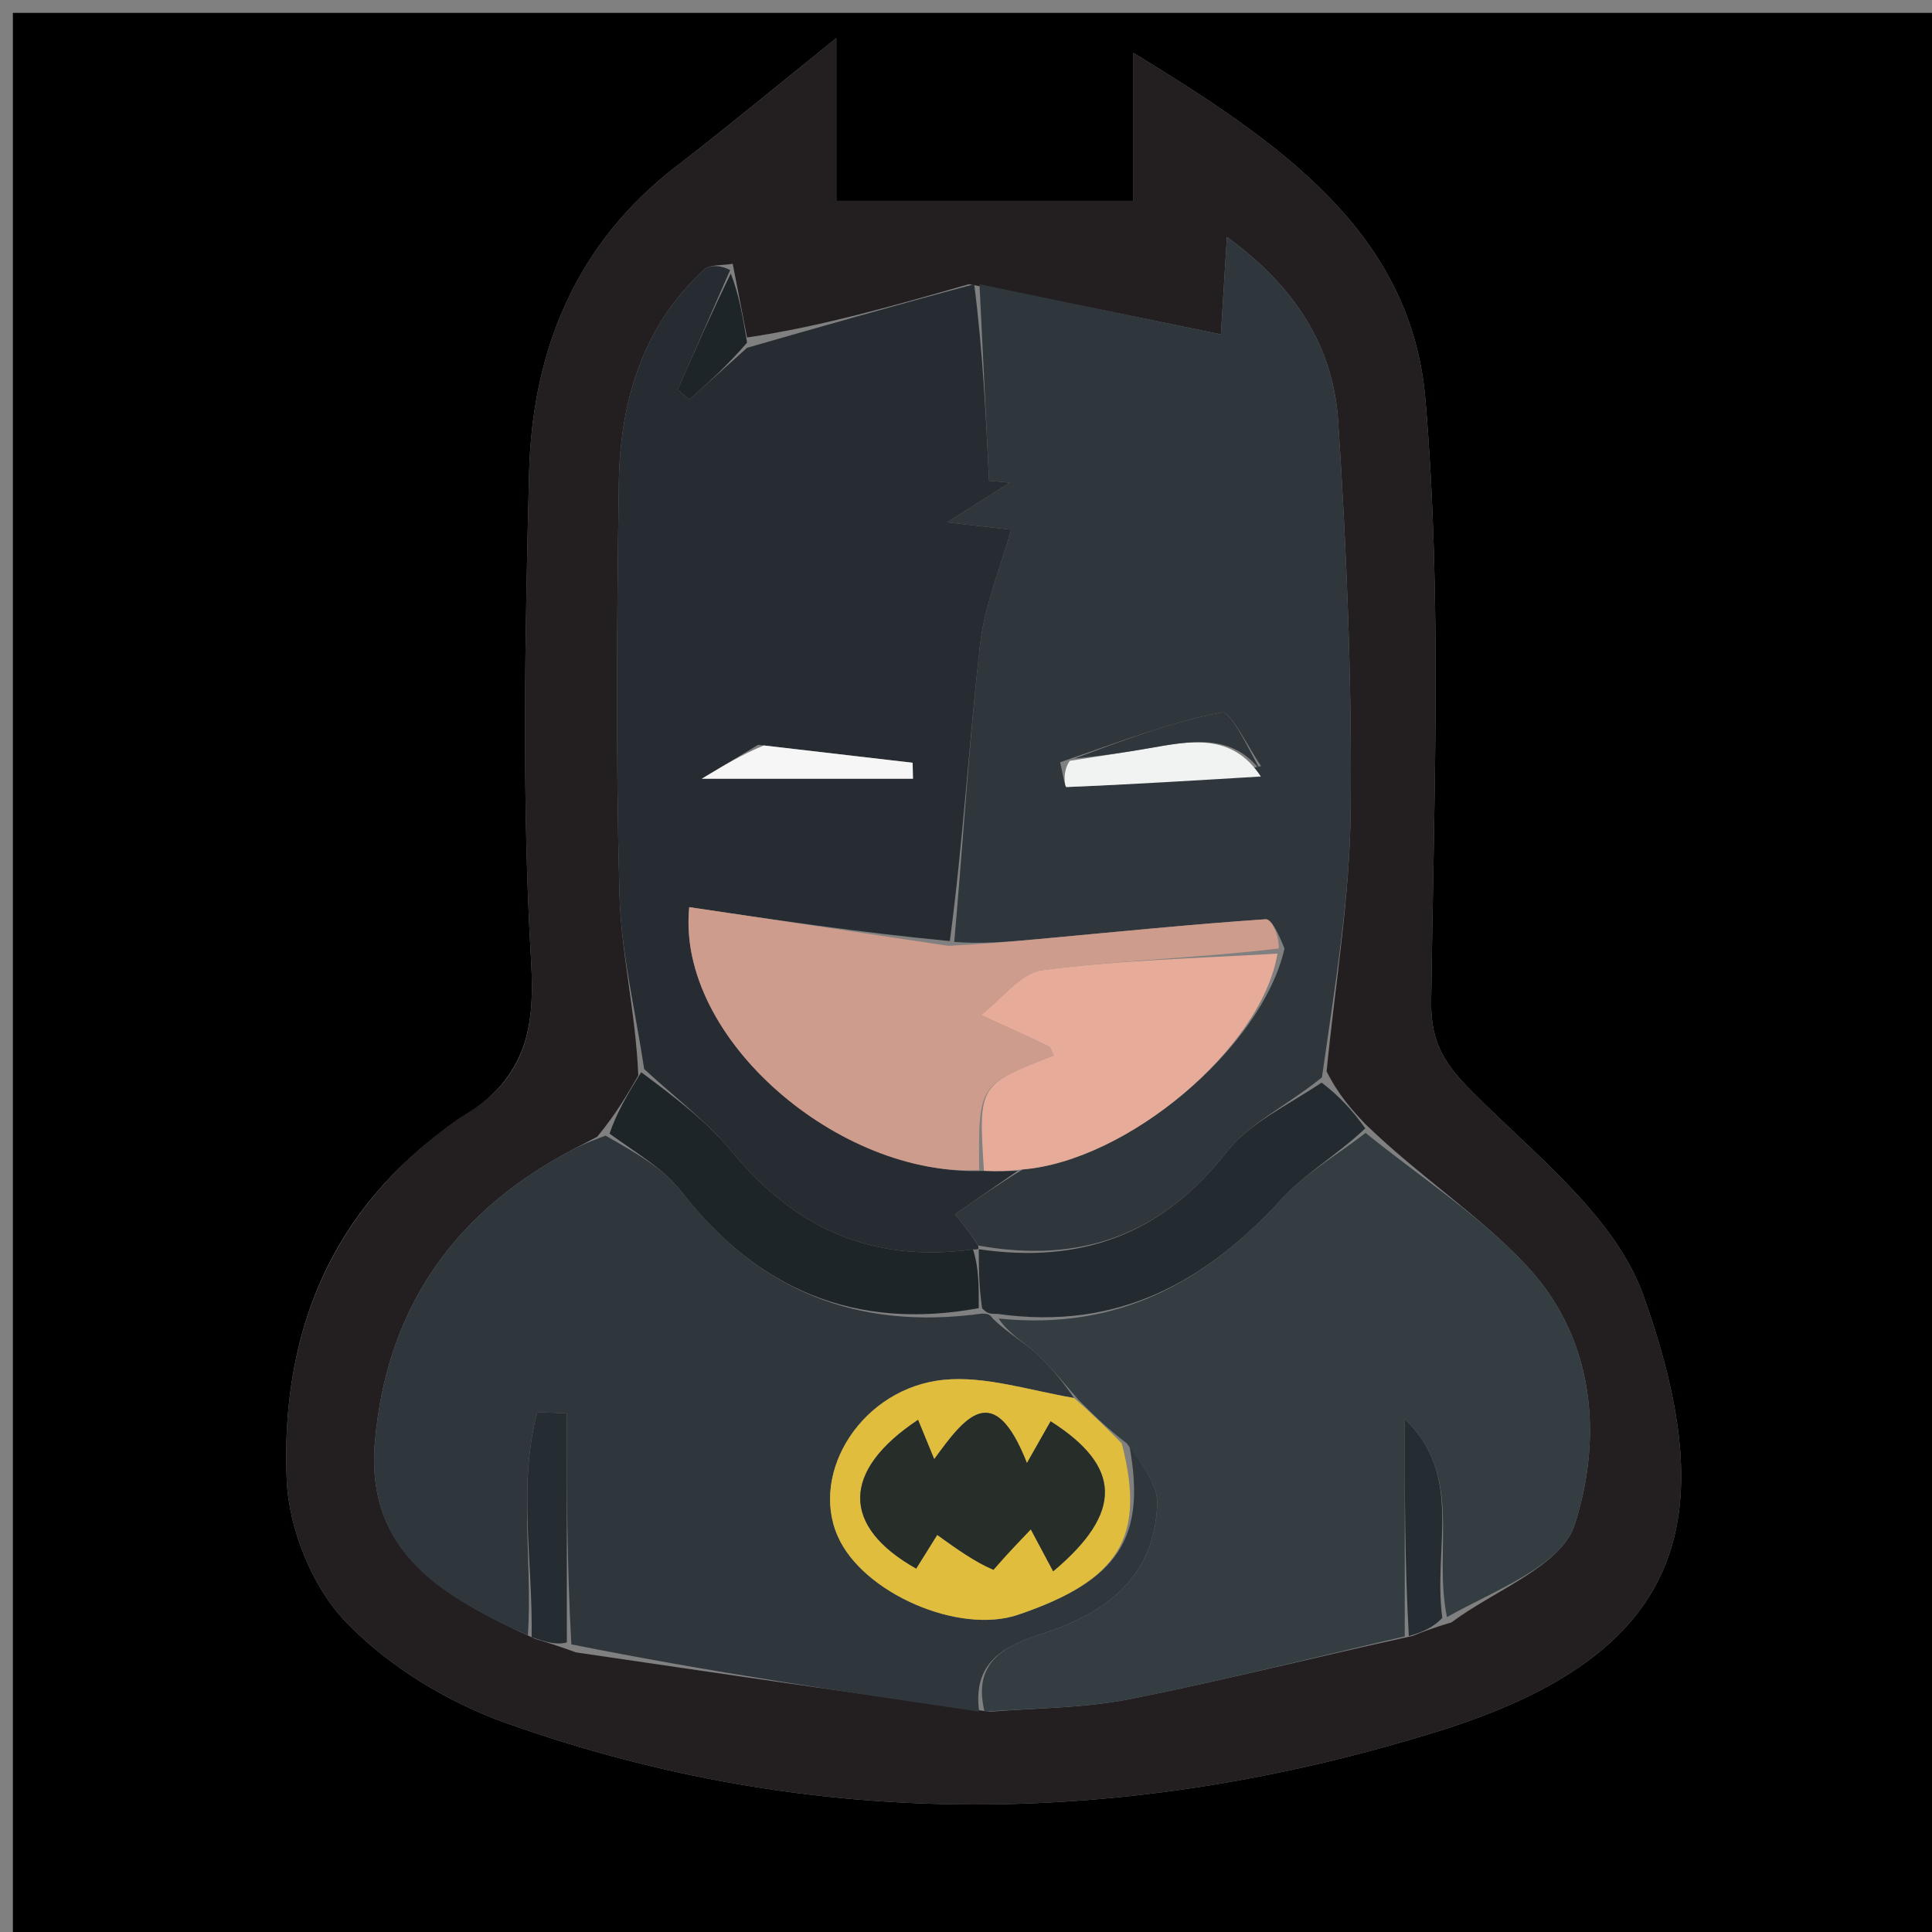 <svg version="1.1" id="Layer_1" xmlns="http://www.w3.org/2000/svg" xmlns:xlink="http://www.w3.org/1999/xlink" x="0px" y="0px"
	 width="100%" viewBox="0 0 150 150" enable-background="new 0 0 150 150" xml:space="preserve">
<rect x="0" y="0" width="150" height="150" fill="#808080" stroke="none"/>
<path fill="#000000" opacity="1" stroke="none" 
	d="
M151,59 
	C151,90 151,120.5 151,151 
	C101,151 51,151 1,151 
	C1,101 1,51 1,1 
	C51,1 101,1 151,1 
	C151,20.167 151,39.333 151,59 
M35.5,86.995 
	C25.675,93.727 21.781,103.519 22.259,114.903 
	C22.419,118.698 24.239,123.211 26.839,125.917 
	C30.155,129.368 34.734,132.157 39.286,133.776 
	C63.269,142.309 87.627,141.894 111.673,134.412 
	C130.833,128.451 133.838,118.07 127.589,100.568 
	C125.423,94.499 119.231,89.707 114.375,84.832 
	C112.21,82.659 111.077,81.031 111.117,77.759 
	C111.312,62.165 111.986,46.486 110.668,30.993 
	C109.557,17.928 99.169,10.953 87.997,4.101 
	C87.997,8.656 87.997,12.239 87.997,15.596 
	C80.151,15.596 72.813,15.596 64.932,15.596 
	C64.932,11.917 64.932,8.018 64.932,2.96 
	C60.203,6.757 56.428,9.897 52.538,12.888 
	C44.699,18.913 41.319,27.2 41.079,36.699 
	C40.759,49.352 40.504,62.048 41.235,74.666 
	C41.551,80.107 40.768,83.862 35.5,86.995 
z"/>
<path fill="#231F20" opacity="1" stroke="none" 
	d="
M35.754,86.742 
	C40.768,83.862 41.551,80.107 41.235,74.666 
	C40.504,62.048 40.759,49.352 41.079,36.699 
	C41.319,27.2 44.699,18.913 52.538,12.888 
	C56.428,9.897 60.203,6.757 64.932,2.96 
	C64.932,8.018 64.932,11.917 64.932,15.596 
	C72.813,15.596 80.151,15.596 87.997,15.596 
	C87.997,12.239 87.997,8.656 87.997,4.101 
	C99.169,10.953 109.557,17.928 110.668,30.993 
	C111.986,46.486 111.312,62.165 111.117,77.759 
	C111.077,81.031 112.21,82.659 114.375,84.832 
	C119.231,89.707 125.423,94.499 127.589,100.568 
	C133.838,118.07 130.833,128.451 111.673,134.412 
	C87.627,141.894 63.269,142.309 39.286,133.776 
	C34.734,132.157 30.155,129.368 26.839,125.917 
	C24.239,123.211 22.419,118.698 22.259,114.903 
	C21.781,103.519 25.675,93.727 35.754,86.742 
M109.699,127.007 
	C110.458,126.703 111.217,126.398 112.693,125.962 
	C116.013,123.474 121.228,121.594 122.261,118.373 
	C124.439,111.585 123.841,103.981 118.555,98.3 
	C114.898,94.37 110.236,91.374 105.981,87.251 
	C104.97,86.165 103.959,85.08 102.997,83.182 
	C103.658,76.444 104.798,69.711 104.866,62.967 
	C104.968,52.868 104.558,42.746 103.893,32.665 
	C103.511,26.887 100.533,22.225 95.255,18.398 
	C95.062,21.536 94.914,23.929 94.789,25.962 
	C88.206,24.594 82.127,23.331 75.223,22.066 
	C69.483,23.712 63.742,25.357 58.001,26.202 
	C57.664,24.467 57.328,22.732 56.887,20.48 
	C56.124,20.623 55.117,20.503 54.636,20.95 
	C49.825,25.42 48.133,31.255 48.044,37.553 
	C47.894,48.169 47.807,58.793 48.093,69.403 
	C48.215,73.948 49.34,78.466 49.558,83.5 
	C48.701,84.982 47.844,86.465 46.368,88.256 
	C45.487,88.72 44.599,89.169 43.728,89.65 
	C34.959,94.501 29.997,101.877 29.111,111.89 
	C28.34,120.606 34.449,123.975 41.568,127.252 
	C42.384,127.494 43.2,127.737 44.714,128.29 
	C55.15,129.823 65.587,131.357 76.858,132.9 
	C80.459,132.6 84.125,132.628 87.647,131.931 
	C94.827,130.511 101.929,128.7 109.699,127.007 
z"/>
<path fill="#2F373D" opacity="1" stroke="none" 
	d="
M76.047,22.068 
	C82.127,23.331 88.206,24.594 94.789,25.962 
	C94.914,23.929 95.062,21.536 95.255,18.398 
	C100.533,22.225 103.511,26.887 103.893,32.665 
	C104.558,42.746 104.968,52.868 104.866,62.967 
	C104.798,69.711 103.658,76.444 102.635,83.647 
	C99.89,85.868 96.976,87.212 95.222,89.46 
	C90.206,95.891 83.85,98.139 75.948,96.701 
	C75.304,95.702 74.724,94.987 74.142,94.271 
	C75.788,93.133 77.399,92.018 79.396,90.796 
	C87.533,90.123 97.959,81.38 99.729,73.648 
	C99.307,72.592 98.739,71.337 98.259,71.37 
	C92.384,71.773 86.523,72.367 80.658,72.907 
	C78.435,73.111 76.212,73.303 74.087,73.131 
	C74.791,65.198 75.232,57.616 76.086,50.081 
	C76.432,47.027 77.678,44.074 78.503,41.121 
	C77.809,41.042 76.008,40.837 73.529,40.554 
	C75.655,39.211 77.031,38.342 78.407,37.473 
	C77.868,37.424 77.329,37.375 76.79,37.326 
	C76.542,32.24 76.295,27.154 76.047,22.068 
M97.914,59.478 
	C96.873,58.014 95.569,55.174 94.835,55.314 
	C90.813,56.085 86.93,57.585 82.309,59.182 
	C82.474,59.851 82.662,61.11 82.8,61.105 
	C87.833,60.905 92.862,60.588 97.914,59.478 
z"/>
<path fill="#262C31" opacity="1" stroke="none" 
	d="
M75.635,22.067 
	C76.295,27.154 76.542,32.24 76.79,37.326 
	C77.329,37.375 77.868,37.424 78.407,37.473 
	C77.031,38.342 75.655,39.211 73.529,40.554 
	C76.008,40.837 77.809,41.042 78.503,41.121 
	C77.678,44.074 76.432,47.027 76.086,50.081 
	C75.232,57.616 74.791,65.198 73.744,73.066 
	C66.716,72.391 60.129,71.413 53.512,70.431 
	C52.486,80.684 65.262,91.405 76.395,90.906 
	C77.514,90.947 78.263,90.926 79.011,90.904 
	C77.399,92.018 75.788,93.133 74.142,94.271 
	C74.724,94.987 75.304,95.702 75.943,96.708 
	C76.001,96.999 75.992,97.009 75.542,97.006 
	C67.504,98.094 61.639,95.239 56.834,89.428 
	C54.858,87.037 52.302,85.126 50.01,82.996 
	C49.34,78.466 48.215,73.948 48.093,69.403 
	C47.807,58.793 47.894,48.169 48.044,37.553 
	C48.133,31.255 49.825,25.42 54.636,20.95 
	C55.117,20.503 56.124,20.623 56.684,20.978 
	C55.19,24.404 53.901,27.331 52.611,30.258 
	C52.916,30.513 53.222,30.768 53.527,31.023 
	C55.019,29.683 56.51,28.343 58.001,27.003 
	C63.742,25.357 69.483,23.712 75.635,22.067 
M58.859,57.828 
	C57.585,58.594 56.311,59.361 54.486,60.459 
	C60.704,60.459 65.794,60.459 70.883,60.459 
	C70.874,60.046 70.865,59.633 70.856,59.22 
	C67.151,58.789 63.445,58.358 58.859,57.828 
z"/>
<path fill="#2F373D" opacity="1" stroke="none" 
	d="
M40.985,126.975 
	C34.449,123.975 28.34,120.606 29.111,111.89 
	C29.997,101.877 34.959,94.501 43.728,89.65 
	C44.599,89.169 45.487,88.72 47.018,88.171 
	C49.434,89.547 51.538,90.746 52.908,92.514 
	C58.829,100.151 66.446,103.329 76.242,101.986 
	C76.668,102.003 76.838,102.011 77.079,102.377 
	C78.277,103.522 79.502,104.203 80.507,105.125 
	C81.692,106.212 82.686,107.508 83.385,108.541 
	C79.768,107.91 76.468,106.822 73.302,107.126 
	C66.978,107.732 62.834,114.274 65.047,119.286 
	C66.991,123.689 74.449,126.93 79.043,125.369 
	C86.901,122.699 88.991,119.373 87.693,112.27 
	C88.715,113.787 89.898,115.304 89.847,116.777 
	C89.652,122.359 85.933,125.23 81.053,126.791 
	C77.969,127.778 75.492,129.031 76.024,132.891 
	C65.587,131.357 55.15,129.823 44.359,127.669 
	C44.005,121.275 44.005,115.503 44.005,109.731 
	C43.241,109.701 42.478,109.671 41.715,109.641 
	C40.206,115.278 41.368,121.213 40.985,126.975 
z"/>
<path fill="#333D42" opacity="1" stroke="none" 
	d="
M76.441,132.896 
	C75.492,129.031 77.969,127.778 81.053,126.791 
	C85.933,125.23 89.652,122.359 89.847,116.777 
	C89.898,115.304 88.715,113.787 87.496,112.074 
	C85.849,110.81 84.806,109.761 83.764,108.713 
	C82.686,107.508 81.692,106.212 80.507,105.125 
	C79.502,104.203 78.277,103.522 77.535,102.372 
	C86.89,103.337 93.643,99.473 99.498,93.099 
	C101.347,91.087 103.831,89.658 106.024,87.961 
	C110.236,91.374 114.898,94.37 118.555,98.3 
	C123.841,103.981 124.439,111.585 122.261,118.373 
	C121.228,121.594 116.013,123.474 112.341,125.552 
	C111.237,120.139 113.672,114.596 109.064,110.175 
	C109.064,115.8 109.064,121.425 109.064,127.05 
	C101.929,128.7 94.827,130.511 87.647,131.931 
	C84.125,132.628 80.459,132.6 76.441,132.896 
z"/>
<path fill="#242B30" opacity="1" stroke="none" 
	d="
M106.003,87.606 
	C103.831,89.658 101.347,91.087 99.498,93.099 
	C93.643,99.473 86.89,103.337 77.464,102.013 
	C76.838,102.011 76.668,102.003 76.247,101.573 
	C75.995,99.77 75.994,98.39 75.992,97.009 
	C75.992,97.009 76.001,96.999 76.006,96.992 
	C83.85,98.139 90.206,95.891 95.222,89.46 
	C96.976,87.212 99.89,85.868 102.61,84.053 
	C103.959,85.08 104.97,86.165 106.003,87.606 
z"/>
<path fill="#1D2529" opacity="1" stroke="none" 
	d="
M75.542,97.006 
	C75.994,98.39 75.995,99.77 75.991,101.564 
	C66.446,103.329 58.829,100.151 52.908,92.514 
	C51.538,90.746 49.434,89.547 47.327,88.017 
	C47.844,86.465 48.701,84.982 49.784,83.248 
	C52.302,85.126 54.858,87.037 56.834,89.428 
	C61.639,95.239 67.504,98.094 75.542,97.006 
z"/>
<path fill="#252C32" opacity="1" stroke="none" 
	d="
M41.277,127.113 
	C41.368,121.213 40.206,115.278 41.715,109.641 
	C42.478,109.671 43.241,109.701 44.005,109.731 
	C44.005,115.503 44.005,121.275 44.01,127.514 
	C43.2,127.737 42.384,127.494 41.277,127.113 
z"/>
<path fill="#262D32" opacity="1" stroke="none" 
	d="
M109.381,127.029 
	C109.064,121.425 109.064,115.8 109.064,110.175 
	C113.672,114.596 111.237,120.139 111.982,125.618 
	C111.217,126.398 110.458,126.703 109.381,127.029 
z"/>
<path fill="#1E2528" opacity="1" stroke="none" 
	d="
M58.001,26.602 
	C56.51,28.343 55.019,29.683 53.527,31.023 
	C53.222,30.768 52.916,30.513 52.611,30.258 
	C53.901,27.331 55.19,24.404 56.736,21.237 
	C57.328,22.732 57.664,24.467 58.001,26.602 
z"/>
<path fill="#CE9C8C" opacity="1" stroke="none" 
	d="
M76.024,90.844 
	C65.262,91.405 52.486,80.684 53.512,70.431 
	C60.129,71.413 66.716,72.391 73.646,73.435 
	C76.212,73.303 78.435,73.111 80.658,72.907 
	C86.523,72.367 92.384,71.773 98.259,71.37 
	C98.739,71.337 99.307,72.592 99.287,73.64 
	C92.797,74.41 86.824,74.547 80.934,75.322 
	C79.221,75.547 77.747,77.597 76.164,78.81 
	C77.901,79.603 79.646,80.381 81.366,81.21 
	C81.585,81.316 81.673,81.692 81.821,81.943 
	C75.959,84.219 75.959,84.219 76.024,90.844 
z"/>
<path fill="#E7AB99" opacity="1" stroke="none" 
	d="
M76.395,90.906 
	C75.959,84.219 75.959,84.219 81.821,81.943 
	C81.673,81.692 81.585,81.316 81.366,81.21 
	C79.646,80.381 77.901,79.603 76.164,78.81 
	C77.747,77.597 79.221,75.547 80.934,75.322 
	C86.824,74.547 92.797,74.41 99.181,74.039 
	C97.959,81.38 87.533,90.123 79.396,90.796 
	C78.263,90.926 77.514,90.947 76.395,90.906 
z"/>
<path fill="#F1F2F2" opacity="1" stroke="none" 
	d="
M97.891,60.288 
	C92.862,60.588 87.833,60.905 82.8,61.105 
	C82.662,61.11 82.474,59.851 83.063,59.069 
	C85.6,58.672 87.387,58.41 89.166,58.098 
	C92.406,57.53 95.656,56.873 97.891,60.288 
z"/>
<path fill="#30373C" opacity="1" stroke="none" 
	d="
M97.902,59.883 
	C95.656,56.873 92.406,57.53 89.166,58.098 
	C87.387,58.41 85.6,58.672 83.408,58.896 
	C86.93,57.585 90.813,56.085 94.835,55.314 
	C95.569,55.174 96.873,58.014 97.902,59.883 
z"/>
<path fill="#F6F6F6" opacity="1" stroke="none" 
	d="
M59.299,57.877 
	C63.445,58.358 67.151,58.789 70.856,59.22 
	C70.865,59.633 70.874,60.046 70.883,60.459 
	C65.794,60.459 60.704,60.459 54.486,60.459 
	C56.311,59.361 57.585,58.594 59.299,57.877 
z"/>
<path fill="#E0BD3D" opacity="1" stroke="none" 
	d="
M83.385,108.541 
	C84.806,109.761 85.849,110.81 87.089,112.054 
	C88.991,119.373 86.901,122.699 79.043,125.369 
	C74.449,126.93 66.991,123.689 65.047,119.286 
	C62.834,114.274 66.978,107.732 73.302,107.126 
	C76.468,106.822 79.768,107.91 83.385,108.541 
M77.311,121.586 
	C78.151,120.707 78.992,119.828 80.031,118.741 
	C80.774,120.135 81.258,121.042 81.768,121.998 
	C87.228,117.421 87.086,113.856 81.57,110.348 
	C81.024,111.309 80.477,112.273 79.729,113.59 
	C77.158,107.047 74.93,109.993 72.532,113.29 
	C72.083,112.196 71.69,111.236 71.278,110.234 
	C65.294,114.212 65.327,118.515 71.133,121.785 
	C71.72,120.845 72.307,119.904 72.765,119.17 
	C74.413,120.354 75.686,121.268 77.311,121.586 
z"/>
<path fill="#272D29" opacity="1" stroke="none" 
	d="
M77.134,121.884 
	C75.686,121.268 74.413,120.354 72.765,119.17 
	C72.307,119.904 71.72,120.845 71.132,121.787 
	C65.327,118.515 65.294,114.212 71.278,110.234 
	C71.69,111.236 72.083,112.196 72.532,113.29 
	C74.93,109.993 77.158,107.047 79.729,113.59 
	C80.477,112.273 81.024,111.309 81.57,110.348 
	C87.086,113.856 87.228,117.421 81.768,121.998 
	C81.258,121.042 80.774,120.135 80.031,118.741 
	C78.992,119.828 78.151,120.707 77.134,121.884 
z"/>
</svg>